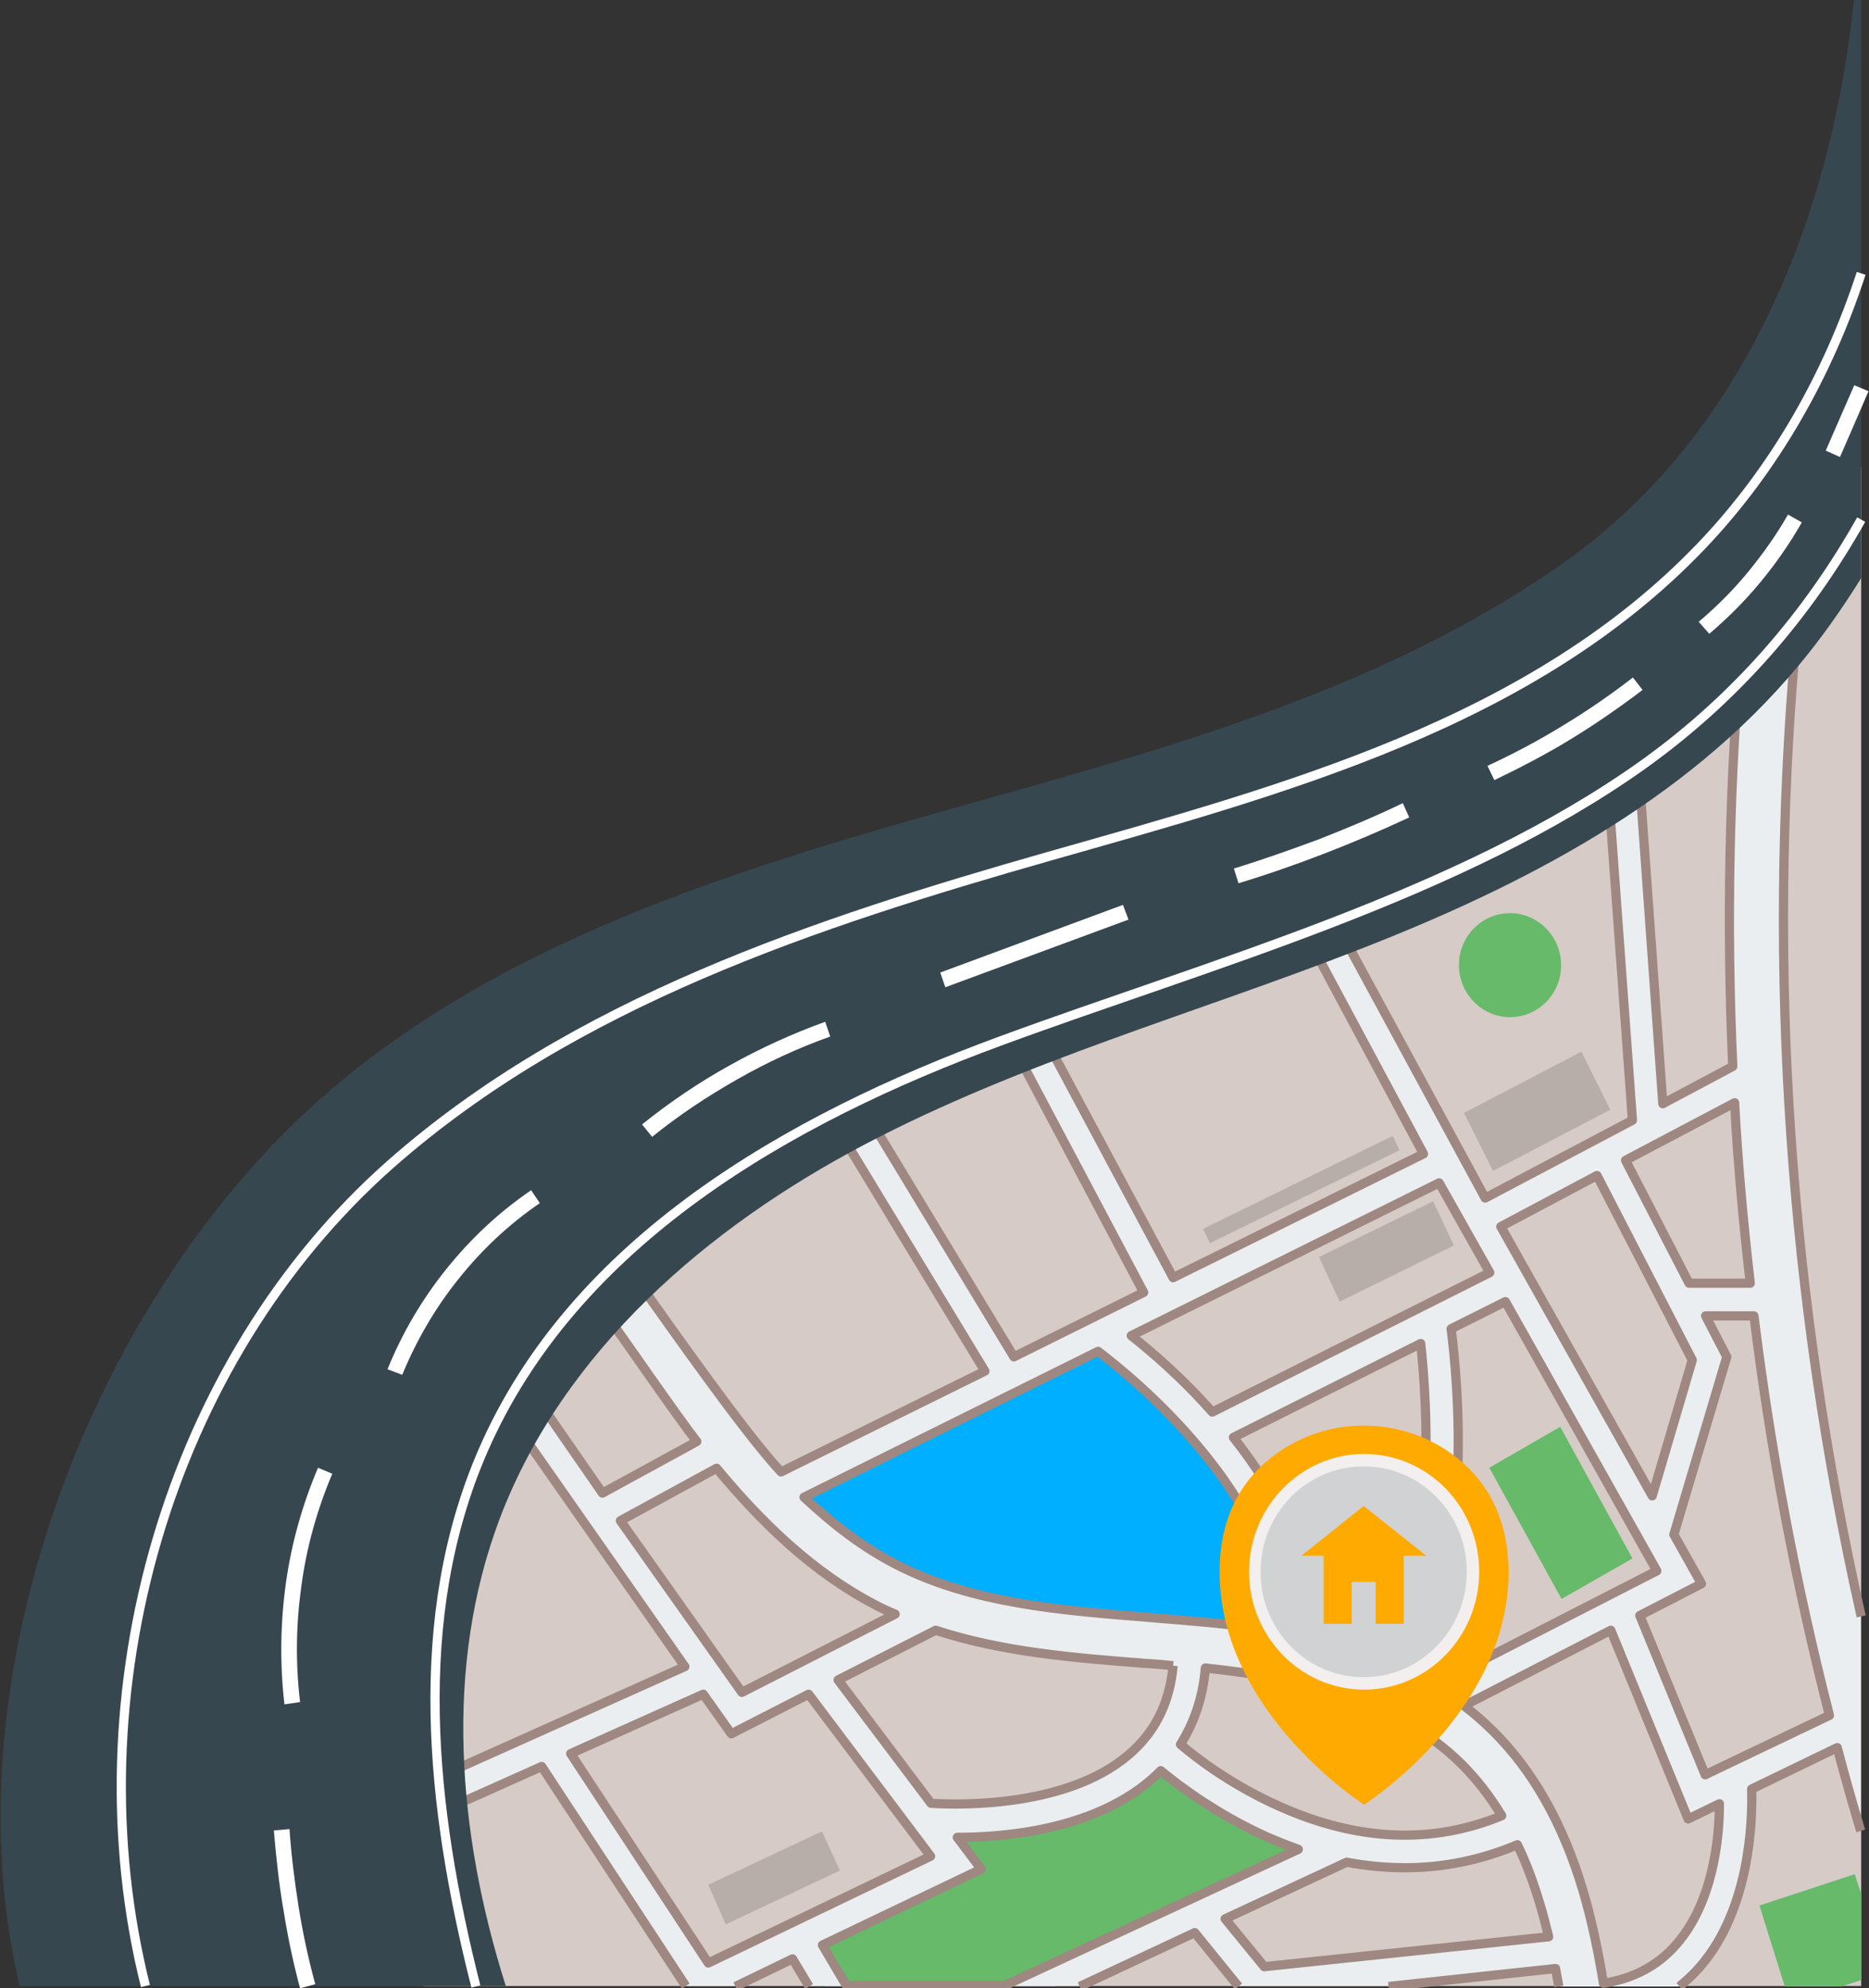 <?xml version="1.0" encoding="utf-8"?>
<!-- Generator: Adobe Illustrator 16.0.0, SVG Export Plug-In . SVG Version: 6.00 Build 0)  -->
<!DOCTYPE svg PUBLIC "-//W3C//DTD SVG 1.1//EN" "http://www.w3.org/Graphics/SVG/1.1/DTD/svg11.dtd">
<svg version="1.1" id="Capa_1" xmlns="http://www.w3.org/2000/svg" xmlns:xlink="http://www.w3.org/1999/xlink" x="0px" y="0px"
	 width="406.1px" height="432px" viewBox="0 0 406.1 432" style="enable-background:new 0 0 406.1 432;" xml:space="preserve">
<rect x="0" y="0" width="406.1" height="432" fill="#333333" stroke="none"/>
<style type="text/css">
<![CDATA[
	.st0{fill:#B7ADA9;}
	.st1{fill:#EBEEF0;}
	.st2{fill:none;stroke:#FFFFFF;stroke-width:2;stroke-miterlimit:10;}
	.st3{fill:#F3EFEE;}
	.st4{fill:#FFAA00;}
	.st5{fill:#FFFFFF;}
	.st6{fill:#66BA6A;}
	.st7{fill:none;stroke:#9E8881;stroke-width:2;stroke-linejoin:round;stroke-miterlimit:10;}
	.st8{fill:#37474F;}
	.st9{fill:#00AFFF;}
	.st10{fill:#D6CBC7;}
	.st11{fill-rule:evenodd;clip-rule:evenodd;fill:#D0D2D3;}
]]>
</style>
<path class="st10" d="M123.2,260c29.7-31.2,70.6-48.5,111-62.2c40.5-13.8,82.3-25.1,118.7-47.8c19.9-12.4,38.3-29,51.5-48.6v330.1
	H92c-0.3-0.9-0.6-1.8-1-2.7c-9.9-26.7-12.7-55.6-8.4-83.8C87.5,313.5,101.3,283,123.2,260"/>
<polygon class="st6" points="207.8,395.8 231.8,391.9 251.7,380.6 266.2,388.2 288.9,400.8 278.6,407.5 251.3,420.4 229.2,431.6 
	179.4,431.6 174.8,422.1 198.8,408 206.2,403.6 "/>
<polygon class="st9" points="168.2,324.4 240.4,290.2 266.2,315.4 277.3,337.7 281,354.7 281,360.3 219,353.2 187.7,340.6 "/>
<polygon class="st6" points="354.7,338.6 339.3,347.4 323.6,318.9 339,310 "/>
<polygon class="st0" points="315.9,270.6 291.1,282.8 286.6,273.1 311.4,261 "/>
<polygon class="st0" points="304.1,249.9 262.9,270.1 261.4,267 302.6,246.8 "/>
<path class="st1" d="M376.9,239.6c0.7,13.1,1.9,26.2,3.4,39.2H367l-13.8-26.7L376.9,239.6z M347,255.4l20.7,40.1L359,325l-32.9-58.5
	L347,255.4z M317.6,383.3c3.2,3.2,6.1,6.9,8.7,11.2c-15,6.2-31.2,5.6-48.2-2c-10.2-4.5-18-10.4-21.6-13.5c3-4.8,4.9-10.3,5.4-16.6
	C281.6,364.5,303.1,368.9,317.6,383.3z M285.6,356.2c0-16.8-8.2-32-17.6-43.9l40.7-20.4c1.4,13.1,3.9,49.4-9.5,68.4
	C294.8,358.6,290.2,357.3,285.6,356.2z M311.4,366.2c-1.8-1.1-3.7-2.1-5.6-3c14.9-23,10.9-63.7,9.5-74.5l11.8-5.9l32.9,58.5
	L311.4,366.2z M312.7,257l11,19.5l-60.3,30.3c-6.6-7.5-13.3-13.2-17.6-16.6L312.7,257z M238.6,293.6c7.5,5.7,38.9,31.1,40,61.1
	c-6.6-1.2-13.3-2-19.7-2.5c-3.1-0.3-6.2-0.5-9.3-0.8c-18.9-1.5-38.4-3-54.9-11.5c-7.4-3.8-13.9-8.9-20-14.6L238.6,293.6z
	 M254.9,361.9c-0.7,7.5-3.5,13.6-8.5,18.3c-13.2,12.6-37.9,12-44.1,11.6L182.1,365l21.2-10.8c14.7,4.8,30.3,6,45.5,7.2
	C250.9,361.5,252.9,361.7,254.9,361.9z M134.8,330.4l20.9-11.4c9.7,11.7,20.8,22.6,34.7,29.8c1.3,0.7,2.7,1.3,4.1,1.9l-33.3,17
	L134.8,330.4z M153.9,426.5L124,381l28.8-12.9l6.1,8.6l16.8-8.6l26.5,35.2L153.9,426.5z M218.3,431.4h-34.4l-5.2-8.8l34.5-16.5
	l-5.2-6.9c10.9,0,30.8-1.8,43.3-13.6c0.3-0.3,0.6-0.6,0.9-0.9c4,3.3,12.2,9.5,23.1,14.4c2.3,1,4.6,1.9,6.8,2.7L218.3,431.4z
	 M274.7,427.3l-8.5-10.4l26.4-12.3c4.3,0.8,8.5,1.2,12.7,1.2c8.4,0,16.6-1.7,24.4-5c1.9,3.9,3.5,8.2,4.9,12.9
	c0.7,2.3,1.3,4.7,1.9,7.1L274.7,427.3z M364.2,422.5c-4,4.6-9.3,7.4-15.8,8.4c-1.1-6.7-2.5-13.6-4.5-20.3
	c-4.3-14.4-10.9-26-19.5-34.5c-2-2-4.1-3.8-6.3-5.5l31.9-16.4l16.8,41l6.8-3.3C373.6,399.5,372.2,413.4,364.2,422.5z M301.7,431.6
	l36.3-3.9c0.2,1.3,0.5,2.6,0.7,3.9h26.2c1.6-1.3,3.1-2.7,4.5-4.3c10.9-12.6,11.4-31.8,11.2-38.6l18.6-9c1.6,6.1,3.3,12.1,5.1,18.1
	v-46.6c-15.5-68.9-20.5-140.2-14.3-210.7l-11.7-1.1c-2.7,30.7-3.3,61.6-1.9,92.3l-15.2,8.1l-5-69.4l-6.9,0.5l5.3,72.5l-32,16.9
	l-30.7-56.6l-6,3.5l23.3,43.5l-54.4,26.9l-27.3-51l-5.6,4.2l26.5,50l-28.2,14l-32.3-53.3l-5.8,4l31.8,52.4l-44.3,21.9
	c-8.1-8.7-24.2-31.8-30.8-41l-7.8,5.9c3.6,5,16.3,23.4,20.3,28.5l-20.5,11.2l-14.4-20.8l-5.7,4.2l38,54.3l-55.8,25l2.8,6.5l21.9-9.8
	l31.3,47.7h10.9l12.4-6l3.6,6h58.8l25-11.7l9.5,11.7H301.7z M370.5,385.6l-14.2-34.6l13.4-6.9l-6-10.7l11.5-38.6l-4.6-8.9h10.5
	c3.6,29.2,9.1,58.2,16.4,86.8L370.5,385.6z"/>
<path class="st7" d="M364.9,431.6c1.6-1.3,3.1-2.7,4.5-4.3c10.9-12.6,11.4-31.8,11.2-38.6l18.6-9c1.6,6.1,3.3,12.1,5.1,18.1
	 M301.7,431.6l36.3-3.9c0.2,1.3,0.5,2.6,0.7,3.9 M234.6,431.6l25-11.7l9.5,11.7 M159.8,431.6l12.4-6l3.6,6 M404.4,351.2
	c-15.5-68.9-20.5-140.2-14.3-210.7l-11.7-1.1c-2.7,30.7-3.3,61.6-1.9,92.3l-15.2,8.1l-5-69.4l-6.9,0.5l5.3,72.5l-32,16.9l-30.7-56.6
	l-6,3.5l23.3,43.5l-54.4,26.9l-27.3-51l-5.6,4.2l26.5,50l-28.2,14l-32.3-53.3l-5.8,4l31.8,52.4l-44.3,21.9
	c-8.1-8.7-24.2-31.8-30.8-41l-7.8,5.9c3.6,5,16.3,23.4,20.3,28.5l-20.5,11.2l-14.4-20.8l-5.7,4.2l38,54.3l-55.8,25l2.8,6.5l21.9-9.8
	l31.3,47.7 M376.9,239.6c0.7,13.1,1.9,26.2,3.4,39.2H367l-13.8-26.7L376.9,239.6z M347,255.4l20.7,40.1L359,325l-32.9-58.5
	L347,255.4z M317.6,383.3c3.2,3.2,6.1,6.9,8.7,11.2c-15,6.2-31.2,5.6-48.2-2c-10.2-4.5-18-10.4-21.6-13.5c3-4.8,4.9-10.3,5.4-16.6
	C281.6,364.5,303.1,368.9,317.6,383.3 M285.6,356.2c0-16.8-8.2-32-17.6-43.9l40.7-20.4c1.4,13.1,3.9,49.4-9.5,68.4
	C294.8,358.6,290.2,357.3,285.6,356.2 M311.4,366.2c-1.8-1.1-3.7-2.1-5.6-3c14.9-23,10.9-63.7,9.5-74.5l11.8-5.9l32.9,58.5
	L311.4,366.2z M312.7,257l11,19.5l-60.3,30.3c-6.6-7.5-13.3-13.2-17.6-16.6L312.7,257z M238.6,293.6c7.5,5.7,38.9,31.1,40,61.1
	c-6.6-1.2-13.3-2-19.7-2.5c-3.1-0.3-6.2-0.5-9.3-0.8c-18.9-1.5-38.4-3-54.9-11.5c-7.4-3.8-13.9-8.9-20-14.6L238.6,293.6z
	 M254.9,361.9c-0.7,7.5-3.5,13.6-8.5,18.3c-13.2,12.6-37.9,12-44.1,11.6L182.1,365l21.2-10.8c14.7,4.8,30.3,6,45.5,7.2
	C250.9,361.5,252.9,361.7,254.9,361.9 M134.8,330.4l20.9-11.4c9.7,11.7,20.8,22.6,34.7,29.8c1.3,0.7,2.7,1.3,4.1,1.9l-33.3,17
	L134.8,330.4z M153.9,426.5L124,381l28.8-12.9l6.1,8.6l16.8-8.6l26.5,35.2L153.9,426.5z M218.3,431.4h-34.4l-5.2-8.8l34.5-16.5
	l-5.2-6.9c10.9,0,30.8-1.8,43.3-13.6c0.3-0.3,0.6-0.6,0.9-0.9c4,3.3,12.2,9.5,23.1,14.4c2.3,1,4.6,1.9,6.8,2.7L218.3,431.4z
	 M274.7,427.3l-8.5-10.4l26.4-12.3c4.3,0.8,8.5,1.2,12.7,1.2c8.4,0,16.6-1.7,24.4-5c1.9,3.9,3.5,8.2,4.9,12.9
	c0.7,2.3,1.3,4.7,1.9,7.1L274.7,427.3z M364.2,422.5c-4,4.6-9.3,7.4-15.8,8.4c-1.1-6.7-2.5-13.6-4.5-20.3
	c-4.3-14.4-10.9-26-19.5-34.5c-2-2-4.1-3.8-6.3-5.5l31.9-16.4l16.8,41l6.8-3.3C373.6,399.5,372.2,413.4,364.2,422.5 M370.5,385.6
	l-14.2-34.6l13.4-6.9l-6-10.7l11.5-38.6l-4.6-8.9h10.5c3.6,29.2,9.1,58.2,16.4,86.8L370.5,385.6z"/>
<path class="st8" d="M4.3,431.6C-11.4,365.8,18.8,284.9,68,240.2c37.2-33.7,86.3-49.6,134.2-63.2c47.9-13.5,97.4-26.2,138.2-55.2
	C379.2,94.2,398.1,46.6,402.8,0h1.6v45.2v56.6v23.8c-4.1,6.6-8.6,13-13.6,19c-24.8,29.8-60.2,48-96,61.9
	c-35.7,13.9-73,24.3-107,42.2c-34,17.9-65.4,44.8-79.2,81.2c-12.2,32.2-9.2,68.5,1.3,101.6h-5.5H24.7H4.3z"/>
<path class="st2" d="M404.4,59.4c-7.2,22-18.7,42.4-34.6,59.1c-36.9,38.7-90.7,53-141.7,67.5c-50.9,14.5-103.3,31.7-143.3,67
	c-48.5,42.9-69,115.3-53.2,178.5"/>
<path class="st2" d="M103.4,431.6c-9.9-39-14.2-80.1,1.5-116.3c19.8-45.6,66.5-72.2,112.4-89.1c45.9-16.9,100-31.7,139.9-60.2
	c20.2-14.5,35.6-32.5,47.2-53.1"/>
<path class="st5" d="M65.2,432c-1.5-5.6-2.7-11.3-3.6-17c-1-5.7-1.6-11.5-2.1-17.3l3.4-0.3c0.4,5.7,1.1,11.3,2,17
	c0.9,5.6,2.1,11.2,3.6,16.7L65.2,432z"/>
<path class="st5" d="M61.8,370.3c-1-8.7-0.9-17.5,0.3-26.2c1.2-8.7,3.6-17.2,7-25.2l3.1,1.3c-3.3,7.8-5.6,16-6.7,24.3
	c-1.2,8.4-1.3,16.9-0.3,25.3L61.8,370.3z"/>
<path class="st5" d="M84.2,297.5c3.2-7.9,7.5-15.2,12.8-21.8c5.3-6.6,11.5-12.4,18.4-17.1l1.9,2.8c-6.6,4.5-12.6,10.1-17.6,16.4
	c-5.1,6.3-9.2,13.4-12.3,20.9L84.2,297.5z"/>
<path class="st5" d="M139.5,244.3c6-4.8,12.3-9.1,19-12.8c6.6-3.7,13.6-6.9,20.8-9.5l1.1,3.2c-7,2.5-13.7,5.6-20.2,9.3
	c-6.5,3.7-12.7,7.8-18.5,12.5L139.5,244.3z"/>
<polygon class="st5" points="204.3,211.3 244,196.6 245.2,199.8 205.4,214.5 "/>
<path class="st5" d="M268.1,188.7c6.2-1.9,12.4-4.1,18.6-6.4c6.1-2.4,12.1-4.9,18.1-7.8l1.4,3.1c-6,2.8-12.1,5.4-18.3,7.8
	c-6.2,2.4-12.5,4.6-18.8,6.5L268.1,188.7z"/>
<path class="st5" d="M323.2,166.4c5.6-2.6,11.1-5.5,16.3-8.7c5.3-3.2,10.4-6.7,15.3-10.5l2.1,2.7c-5,3.8-10.2,7.4-15.6,10.7
	c-5.4,3.3-11,6.2-16.6,8.9L323.2,166.4z"/>
<path class="st5" d="M369.1,135.1c3.9-3.3,7.5-6.9,10.7-10.8c3.2-3.9,6.2-8.1,8.7-12.5l3,1.7c-2.6,4.6-5.7,9-9,13
	c-3.4,4.1-7.1,7.8-11.1,11.2L369.1,135.1z"/>
<polygon class="st5" points="396.7,97.9 402.9,83.7 406,85 399.8,99.3 "/>
<polygon class="st0" points="349.9,241.1 324.4,254.4 318.1,241.8 343.6,228.5 "/>
<polygon class="st0" points="182.5,406.4 157.7,418.1 153.9,409.5 178.6,397.9 "/>
<polygon class="st6" points="404.4,430.2 400.1,431.6 387.8,431.6 382.3,414 403,407.2 404.4,411.5 "/>
<path class="st6" d="M339.2,209.7c0,6.3-5,11.3-11.1,11.3c-6.1,0-11.1-5.1-11.1-11.3c0-6.3,5-11.3,11.1-11.3
	C334.2,198.4,339.2,203.5,339.2,209.7"/>
<path class="st4" d="M314,314.9c-10.8-6.9-24.6-6.9-35.3,0c-7.1,4.6-13.7,12.6-13.7,26.6c0,30.6,31.4,50.6,31.4,50.6
	s31.4-20,31.4-50.6C327.7,327.5,321.1,319.5,314,314.9"/>
<path class="st3" d="M321.4,341.5c0,14.1-11.2,25.6-25,25.6c-13.8,0-25-11.5-25-25.6s11.2-25.6,25-25.6
	C310.2,315.9,321.4,327.3,321.4,341.5"/>
<path class="st11" d="M318.7,341.5c0,12.6-10,22.9-22.4,22.9c-12.4,0-22.4-10.2-22.4-22.9s10-22.9,22.4-22.9
	C308.7,318.6,318.7,328.8,318.7,341.5"/>
<polygon class="st4" points="296.3,327.2 282.8,338 287.6,338 287.6,352.8 293.7,352.8 293.7,343.7 298.9,343.7 298.9,352.8 
	305,352.8 305,338 309.9,338 "/>
</svg>
